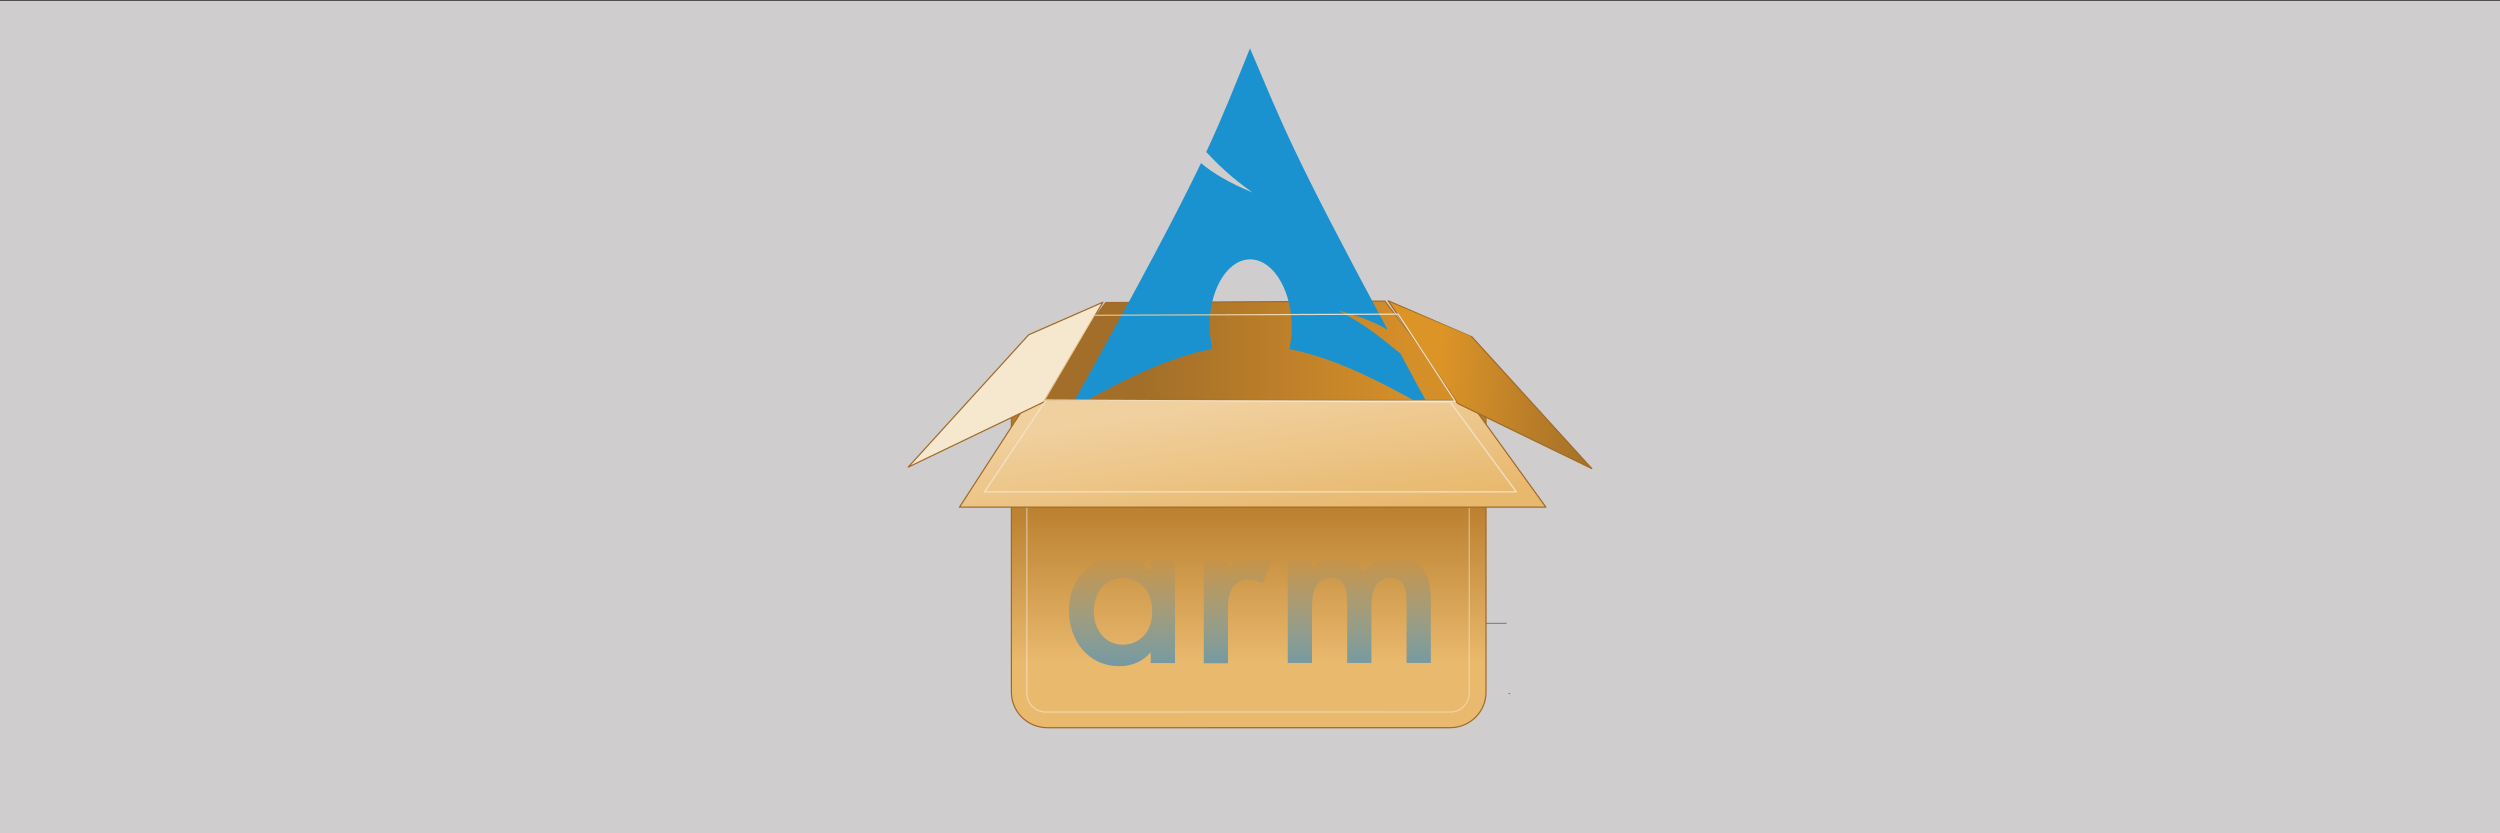 <?xml version="1.0" encoding="utf-8"?>
<!-- Generator: Adobe Illustrator 28.1.0, SVG Export Plug-In . SVG Version: 6.00 Build 0)  -->
<svg version="1.1" id="Layer_1" xmlns="http://www.w3.org/2000/svg" xmlns:xlink="http://www.w3.org/1999/xlink" x="0px" y="0px"
	 viewBox="0 0 1536 512" style="enable-background:new 0 0 1536 512;" xml:space="preserve">
<rect x="0" y="0" width="1536" height="512" fill="#333333" stroke="none"/>
<style type="text/css">
	.st0{fill:#CFCDCD;}
	.st1{opacity:0.402;fill:url(#rect6709_00000067936790613802300590000002152982271085726088_);enable-background:new    ;}
	.st2{opacity:0.402;fill:url(#path6711_00000099637660979551747150000014853348305811139771_);enable-background:new    ;}
	.st3{opacity:0.402;fill:url(#path6713_00000013153343168031962940000001400766377324508591_);enable-background:new    ;}
	.st4{fill:url(#rect3115_00000047053255761329550110000004873421870092919219_);stroke:#9F6928;stroke-width:0.738;}
	
		.st5{opacity:0.481;fill:none;stroke:url(#rect4220_00000122697063761596243770000004509139235464181666_);stroke-width:0.738;enable-background:new    ;}
	
		.st6{fill-rule:evenodd;clip-rule:evenodd;fill:url(#path4162_00000183206460535074993760000006197839941977537175_);stroke:url(#path4162_00000054234000641228347510000001053077919518655660_);stroke-width:0.738;}
	.st7{fill:#1B92D0;}
	
		.st8{fill:url(#path4164_00000026844222292742338620000010033061334183982221_);stroke:#9F6928;stroke-width:0.738;stroke-linecap:round;stroke-linejoin:round;}
	
		.st9{fill:url(#path4178_00000051382135994508226610000010916549994531170723_);stroke:#9F6928;stroke-width:0.738;stroke-linecap:round;stroke-linejoin:round;}
	.st10{fill:#F6E7CF;stroke:#9F6928;stroke-width:0.738;stroke-linecap:round;stroke-linejoin:round;}
	.st11{fill:none;stroke:#F3E2C9;stroke-width:0.738;}
	
		.st12{opacity:0.88;fill:none;stroke:url(#path4966_00000152241557213852579750000012245687940349248177_);stroke-width:0.738;stroke-linecap:round;stroke-linejoin:round;enable-background:new    ;}
	.st13{opacity:0.6;fill:url(#SVGID_1_);}
</style>
<rect y="0.5" class="st0" width="1536" height="511.5"/>
<g id="layer1">
	<g id="g6707" transform="matrix(.016 0 0 .015 38.064 39.664)">
		
			<linearGradient id="rect6709_00000162329793721956543480000011245622153674260356_" gradientUnits="userSpaceOnUse" x1="494694.812" y1="-549817.75" x2="494694.812" y2="-552819.75" gradientTransform="matrix(4.309198e-02 0 0 -3.032156e-02 25875.76 6171.505)">
			<stop  offset="0" style="stop-color:#000000;stop-opacity:0"/>
			<stop  offset="0.5" style="stop-color:#000000"/>
			<stop  offset="1" style="stop-color:#000000;stop-opacity:0"/>
		</linearGradient>
		
			<rect id="rect6709" x="38913.6" y="22842.8" style="opacity:0.402;fill:url(#rect6709_00000162329793721956543480000011245622153674260356_);enable-background:new    ;" width="16559.1" height="5913.1"/>
		
			<radialGradient id="path6711_00000140704050014759331800000004052899442693820811_" cx="689279.438" cy="-646176.75" r="1447.995" gradientTransform="matrix(4.309198e-02 0 0 -3.032156e-02 25876.359 6171.505)" gradientUnits="userSpaceOnUse">
			<stop  offset="0" style="stop-color:#000000"/>
			<stop  offset="1" style="stop-color:#000000;stop-opacity:0"/>
		</radialGradient>
		
			<path id="path6711" style="opacity:0.402;fill:url(#path6711_00000140704050014759331800000004052899442693820811_);enable-background:new    ;" d="
			M55473.7,22843.1v5912.7c1766,11.1,4269.6-1324.8,4269.6-2956.8C59743.2,24167,57772.4,22843.1,55473.7,22843.1z"/>
		
			<radialGradient id="path6713_00000022559193556114182330000012690593928251816378_" cx="-200700.031" cy="-646176.75" r="1447.995" gradientTransform="matrix(-4.309198e-02 0 0 -3.032156e-02 30160.922 6171.505)" gradientUnits="userSpaceOnUse">
			<stop  offset="0" style="stop-color:#000000"/>
			<stop  offset="1" style="stop-color:#000000;stop-opacity:0"/>
		</radialGradient>
		
			<path id="path6713" style="opacity:0.402;fill:url(#path6713_00000022559193556114182330000012690593928251816378_);enable-background:new    ;" d="
			M38913.6,22843.1v5912.7c-1766,11.1-4269.6-1324.8-4269.6-2956.8C34644,24167,36614.9,22843.1,38913.6,22843.1z"/>
	</g>
	
		<linearGradient id="rect3115_00000096768533035888847480000001331872801473163949_" gradientUnits="userSpaceOnUse" x1="871.371" y1="14.839" x2="871.371" y2="156.005" gradientTransform="matrix(0.738 0 0 -0.738 124.41 418.167)">
		<stop  offset="0" style="stop-color:#E9B96E"/>
		<stop  offset="1" style="stop-color:#B77B2A"/>
	</linearGradient>
	
		<path id="rect3115" style="fill:url(#rect3115_00000096768533035888847480000001331872801473163949_);stroke:#9F6928;stroke-width:0.738;" d="
		M643.5,236.4h247.4c12.2,0,22.1,9.8,22.1,21.8v167.1c0,12.1-9.9,21.8-22.1,21.8H643.5c-12.2,0-22.1-9.8-22.1-21.8V258.3
		C621.4,246.2,631.3,236.4,643.5,236.4z"/>
	
		<linearGradient id="rect4220_00000023283332365841732320000014323169881097879741_" gradientUnits="userSpaceOnUse" x1="833.312" y1="195.122" x2="970.015" y2="-137.035" gradientTransform="matrix(0.738 0 0 -0.738 124.41 418.167)">
		<stop  offset="0" style="stop-color:#FFFFFF"/>
		<stop  offset="1" style="stop-color:#FFFFFF;stop-opacity:0.686"/>
	</linearGradient>
	
		<path id="rect4220" style="opacity:0.481;fill:none;stroke:url(#rect4220_00000023283332365841732320000014323169881097879741_);stroke-width:0.738;enable-background:new    ;" d="
		M642.6,245.3h248.4c6.5,0,11.7,5.2,11.7,11.7v168.8c0,6.5-5.2,11.7-11.7,11.7H642.6c-6.5,0-11.7-5.2-11.7-11.7V257
		C630.9,250.5,636.1,245.3,642.6,245.3z"/>
	
		<linearGradient id="path4162_00000148634867903061868600000011169443214739332249_" gradientUnits="userSpaceOnUse" x1="781.107" y1="278.735" x2="1004.166" y2="278.735" gradientTransform="matrix(0.738 0 0 -0.767 124.41 430.192)">
		<stop  offset="0" style="stop-color:#A26E29"/>
		<stop  offset="1" style="stop-color:#D58F29"/>
	</linearGradient>
	
		<linearGradient id="path4162_00000002342566889685438580000004935116203205379972_" gradientUnits="userSpaceOnUse" x1="867.781" y1="311.387" x2="869.644" y2="240.652" gradientTransform="matrix(0.738 0 0 -0.738 124.41 418.167)">
		<stop  offset="0" style="stop-color:#9F6928"/>
		<stop  offset="1" style="stop-color:#9F6928;stop-opacity:0"/>
	</linearGradient>
	
		<path id="path4162" style="fill-rule:evenodd;clip-rule:evenodd;fill:url(#path4162_00000148634867903061868600000011169443214739332249_);stroke:url(#path4162_00000002342566889685438580000004935116203205379972_);stroke-width:0.738;" d="
		M633.3,248l46.1-62.1l171.4-0.9l47.6,61.8L633.3,248L633.3,248z"/>
	<path class="st7" d="M768,29.7c-9.9,24.3-15.9,40.1-26.9,63.7c6.8,7.2,15.1,15.5,28.5,24.9c-14.5-6-24.4-11.9-31.7-18.1
		c-14.1,29.4-36.2,71.4-81,151.9c35.2-20.3,62.6-32.9,88-37.7c-1.1-4.7-1.7-9.8-1.7-15.1l0-1.1c0.6-22.6,12.3-39.9,26.2-38.8
		c13.9,1.2,24.7,20.5,24.2,43c-0.1,4.3-0.6,8.3-1.4,12.1c25.2,4.9,52.2,17.4,87,37.5c-6.9-12.6-13-24-18.8-34.8
		c-9.2-7.1-18.8-16.4-38.4-26.5c13.5,3.5,23.1,7.5,30.6,12C793.2,92.2,788.4,77.5,768,29.7L768,29.7L768,29.7z"/>
	
		<linearGradient id="path4164_00000090983765759805051990000001339869707496791720_" gradientUnits="userSpaceOnUse" x1="877.217" y1="123.541" x2="861.618" y2="229.242" gradientTransform="matrix(0.738 0 0 -0.728 124.41 414.202)">
		<stop  offset="0" style="stop-color:#E8B86D"/>
		<stop  offset="1" style="stop-color:#F0D09E"/>
	</linearGradient>
	
		<path id="path4164" style="fill:url(#path4164_00000090983765759805051990000001339869707496791720_);stroke:#9F6928;stroke-width:0.738;stroke-linecap:round;stroke-linejoin:round;" d="
		M902.4,246l47.4,65.6H589.5L632,246L902.4,246L902.4,246z"/>
	
		<linearGradient id="path4178_00000142148458296654421380000003489292077165155729_" gradientUnits="userSpaceOnUse" x1="1029.775" y1="248.836" x2="1162.992" y2="241.345" gradientTransform="matrix(0.738 0 0 -0.738 124.41 418.167)">
		<stop  offset="0" style="stop-color:#DC9427"/>
		<stop  offset="1" style="stop-color:#A26E29"/>
	</linearGradient>
	
		<path id="path4178" style="fill:url(#path4178_00000142148458296654421380000003489292077165155729_);stroke:#9F6928;stroke-width:0.738;stroke-linecap:round;stroke-linejoin:round;" d="
		M852.9,184.8l42.7,63.1l82.4,40l-74-81.3C904,206.6,852.9,184.8,852.9,184.8z"/>
	<path id="path4180" class="st10" d="M677.6,185.7L641.3,247L558,287l74-81.3L677.6,185.7L677.6,185.7z"/>
	<path id="path4954" class="st11" d="M891,247l40.6,55.2H604.9l37.8-56.4L891,247L891,247z"/>
	
		<linearGradient id="path4966_00000038409112631512023570000011614934789707789984_" gradientUnits="userSpaceOnUse" x1="950.403" y1="259.806" x2="801.202" y2="273.21" gradientTransform="matrix(0.738 0 0 -0.738 124.41 418.167)">
		<stop  offset="0" style="stop-color:#F9EFDF"/>
		<stop  offset="1" style="stop-color:#EFCE98"/>
	</linearGradient>
	
		<path id="path4966" style="opacity:0.88;fill:none;stroke:url(#path4966_00000038409112631512023570000011614934789707789984_);stroke-width:0.738;stroke-linecap:round;stroke-linejoin:round;enable-background:new    ;" d="
		M641.4,246.4l30.9-52.7L859,193l35,53.4L641.4,246.4L641.4,246.4z"/>
</g>
<linearGradient id="SVGID_1_" gradientUnits="userSpaceOnUse" x1="768" y1="409.411" x2="768" y2="341.732">
	<stop  offset="0" style="stop-color:#2483C5"/>
	<stop  offset="1" style="stop-color:#2483C5;stop-opacity:0"/>
</linearGradient>
<path class="st13" d="M707,343.4h14.9v64H707v-6.7c-6.5,7.6-14.6,8.6-19.2,8.6c-19.8,0-31-16.4-31-34c0-20.8,14.3-33.6,31.2-33.6
	c4.7,0,12.9,1.2,19,9.1V343.4z M672,375.7c0,11.1,7,20.4,17.8,20.4c9.4,0,18.1-6.9,18.1-20.2c0-14-8.6-20.7-18.1-20.7
	C679,355.1,672,364.3,672,375.7z M739.7,343.4h14.9v5.8c1.7-2,4.1-4.1,6.2-5.3c2.9-1.7,5.8-2.1,9.1-2.1c3.7,0,7.6,0.6,11.7,3.1
	l-6.1,13.5c-3.4-2.1-6.1-2.3-7.6-2.3c-3.2,0-6.4,0.4-9.3,3.5c-4.1,4.4-4.1,10.5-4.1,14.8v33.1h-14.9V343.4L739.7,343.4z
	 M791.2,343.4h14.9v5.9c5-6.1,11-7.6,15.8-7.6c6.7,0,12.9,3.2,16.6,9.4c5.3-7.6,13.4-9.4,19-9.4c7.8,0,14.6,3.7,18.2,10
	c1.2,2.1,3.4,6.9,3.4,16.1v39.5h-14.9v-35.3c0-7.2-0.7-10-1.4-11.4c-0.9-2.4-3.2-5.6-8.5-5.6c-3.7,0-6.9,2-8.8,4.7
	c-2.6,3.7-2.9,9.1-2.9,14.6v33h-14.9v-35.3c0-7.2-0.7-10-1.4-11.4c-0.9-2.4-3.2-5.6-8.5-5.6c-3.7,0-6.9,2-8.8,4.7
	c-2.6,3.7-2.9,9.1-2.9,14.6v33h-14.9V343.4z"/>
</svg>
